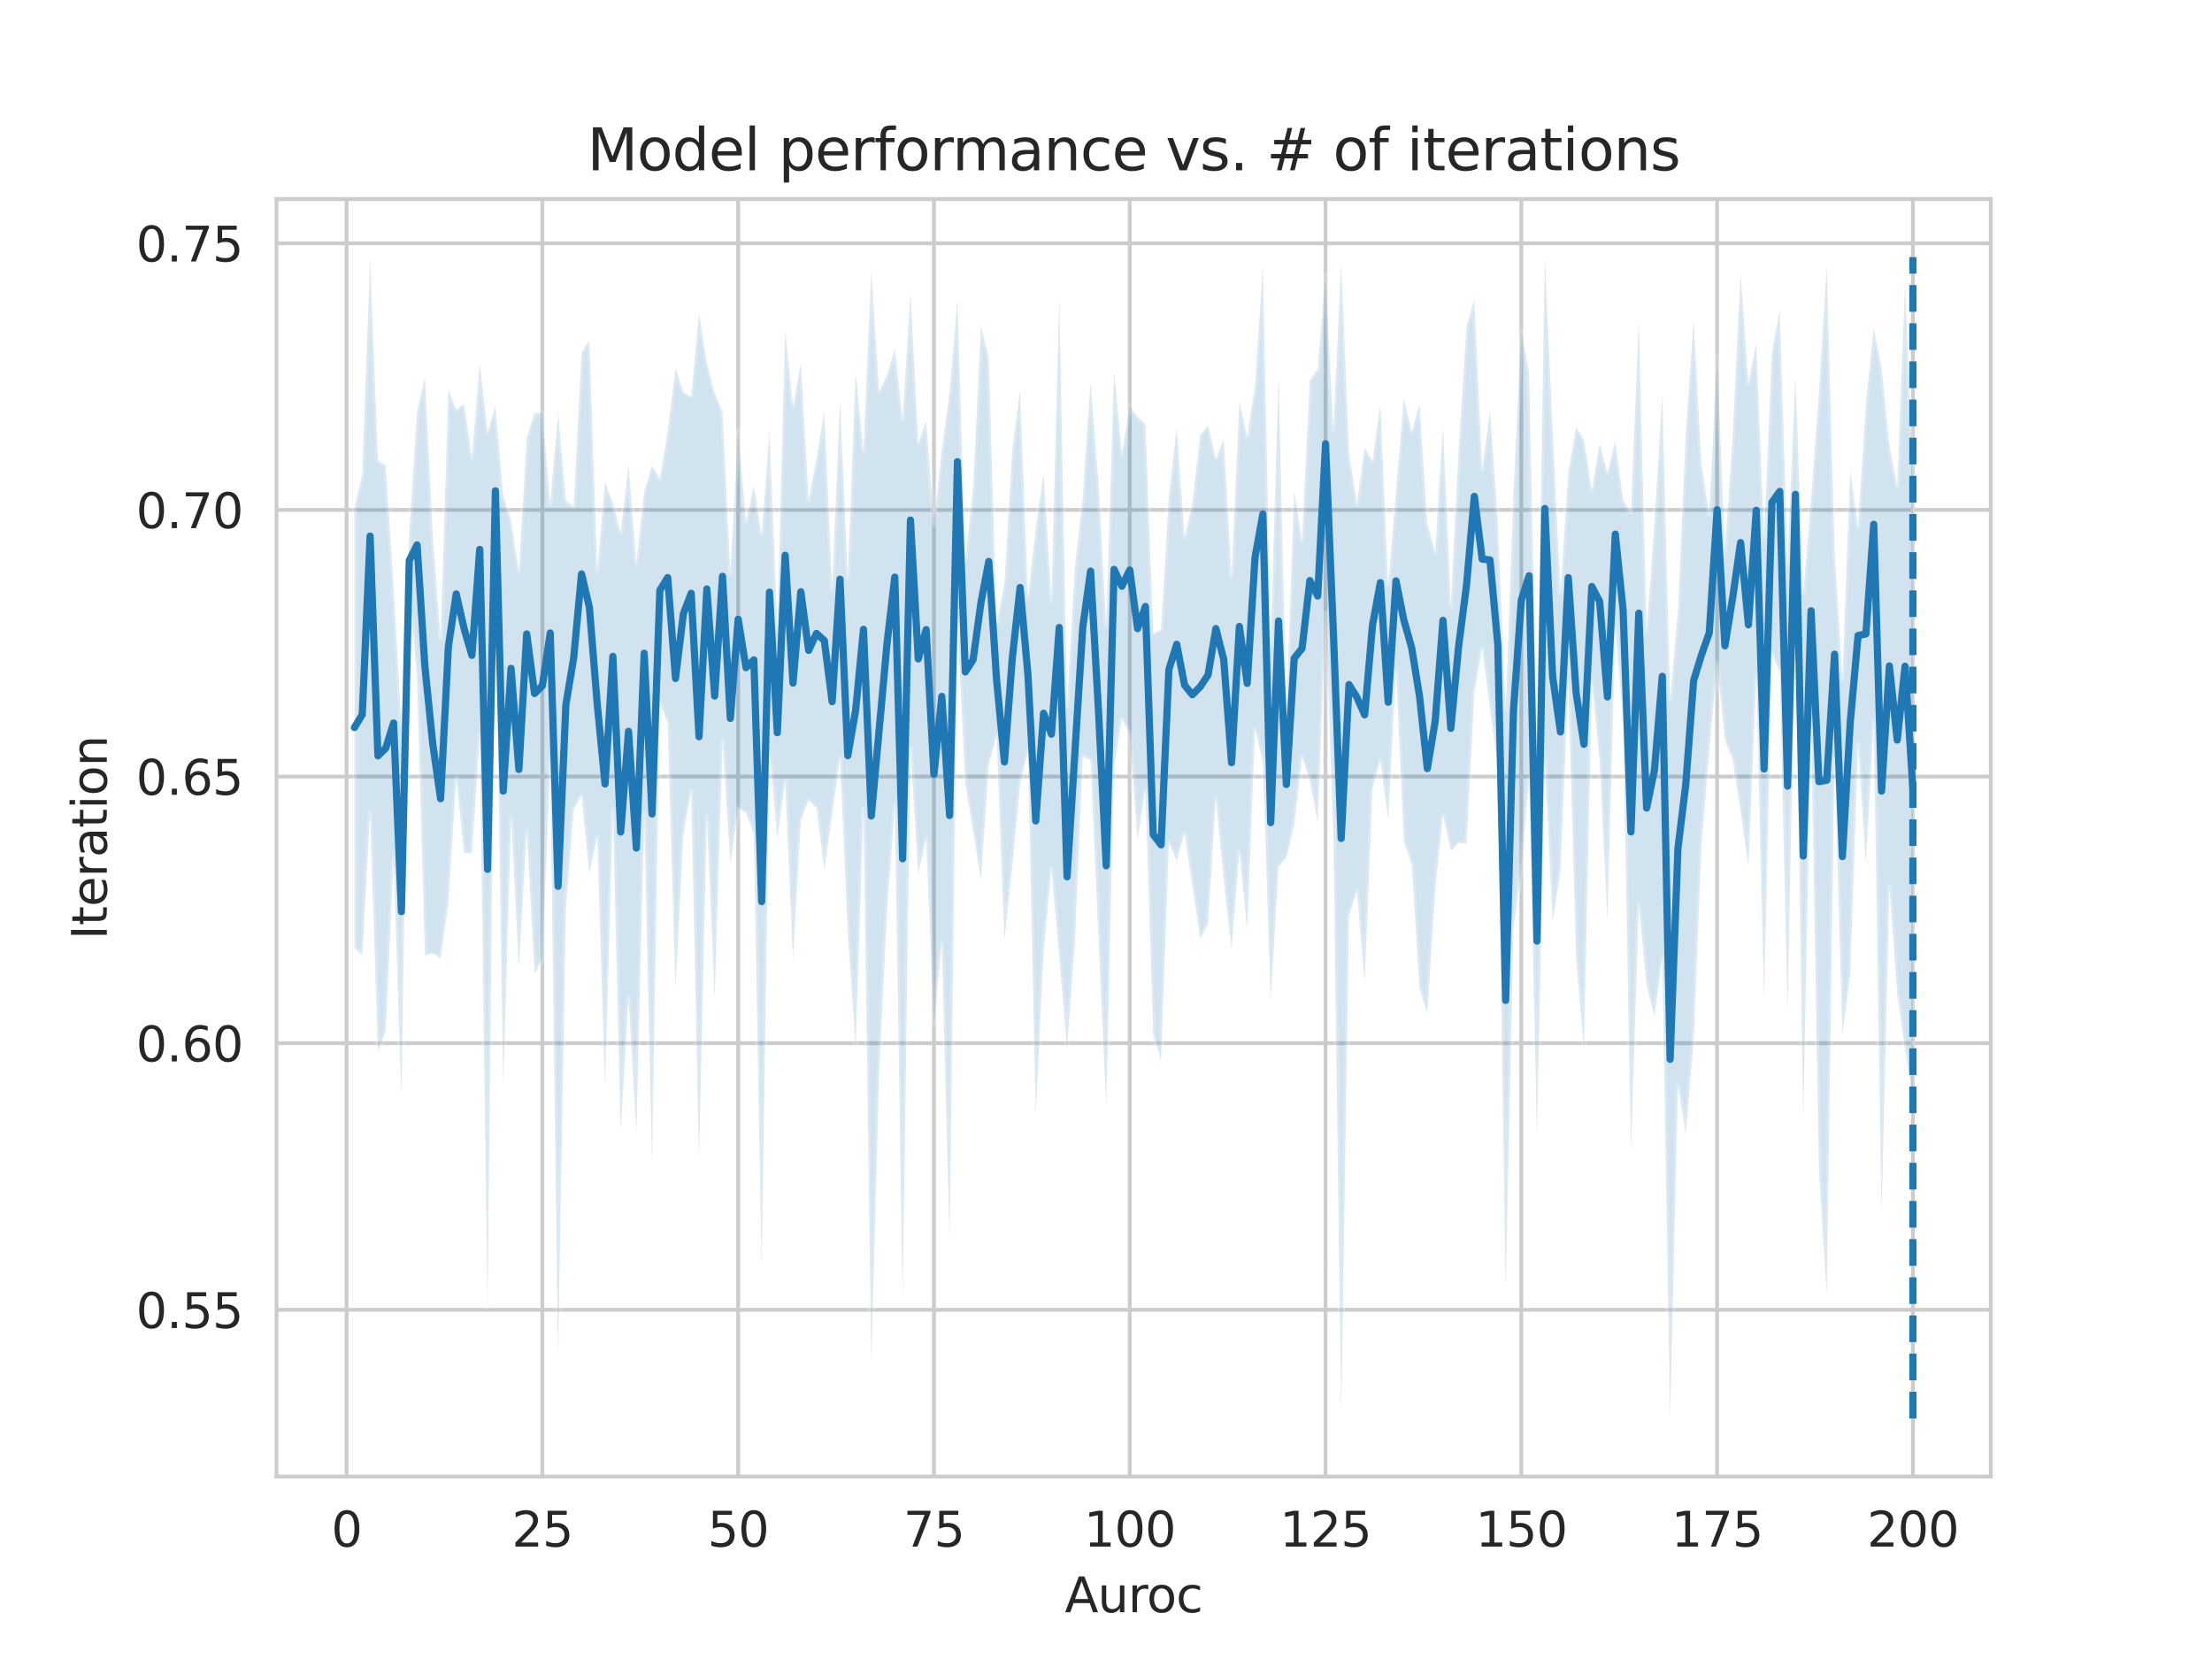 <?xml version="1.0" encoding="utf-8" standalone="no"?>
<!DOCTYPE svg PUBLIC "-//W3C//DTD SVG 1.1//EN"
  "http://www.w3.org/Graphics/SVG/1.1/DTD/svg11.dtd">
<svg height="345.6pt" version="1.1" viewBox="0 0 460.8 345.6" width="460.8pt" xmlns="http://www.w3.org/2000/svg" xmlns:xlink="http://www.w3.org/1999/xlink">
 <defs>
  <style type="text/css">*{stroke-linecap:butt;stroke-linejoin:round;}</style>
 </defs>
 <g id="figure_1">
  <g id="patch_1">
   <path d="M 0 345.6 
L 460.8 345.6 
L 460.8 0 
L 0 0 
z
" style="fill:#ffffff;"/>
  </g>
  <g id="axes_1">
   <g id="patch_2">
    <path d="M 57.6 307.584 
L 414.72 307.584 
L 414.72 41.472 
L 57.6 41.472 
z
" style="fill:#ffffff;"/>
   </g>
   <g id="matplotlib.axis_1">
    <g id="xtick_1">
     <g id="line2d_1">
      <path clip-path="url(#p7a39a20598)" d="M 72.201 307.584 
L 72.201 41.472 
" style="fill:none;stroke:#cccccc;stroke-linecap:round;stroke-width:0.8;"/>
     </g>
     <g id="text_1">
      <!-- 0 -->
      <g style="fill:#262626;" transform="translate(69.02 322.182)scale(0.1 -0.1)">
       <defs>
        <path d="M 2034 4250 
Q 1547 4250 1301 3770 
Q 1056 3291 1056 2328 
Q 1056 1369 1301 889 
Q 1547 409 2034 409 
Q 2525 409 2770 889 
Q 3016 1369 3016 2328 
Q 3016 3291 2770 3770 
Q 2525 4250 2034 4250 
z
M 2034 4750 
Q 2819 4750 3233 4129 
Q 3647 3509 3647 2328 
Q 3647 1150 3233 529 
Q 2819 -91 2034 -91 
Q 1250 -91 836 529 
Q 422 1150 422 2328 
Q 422 3509 836 4129 
Q 1250 4750 2034 4750 
z
" id="DejaVuSans-30" transform="scale(0.016)"/>
       </defs>
       <use xlink:href="#DejaVuSans-30"/>
      </g>
     </g>
    </g>
    <g id="xtick_2">
     <g id="line2d_2">
      <path clip-path="url(#p7a39a20598)" d="M 112.987 307.584 
L 112.987 41.472 
" style="fill:none;stroke:#cccccc;stroke-linecap:round;stroke-width:0.8;"/>
     </g>
     <g id="text_2">
      <!-- 25 -->
      <g style="fill:#262626;" transform="translate(106.625 322.182)scale(0.1 -0.1)">
       <defs>
        <path d="M 1228 531 
L 3431 531 
L 3431 0 
L 469 0 
L 469 531 
Q 828 903 1448 1529 
Q 2069 2156 2228 2338 
Q 2531 2678 2651 2914 
Q 2772 3150 2772 3378 
Q 2772 3750 2511 3984 
Q 2250 4219 1831 4219 
Q 1534 4219 1204 4116 
Q 875 4013 500 3803 
L 500 4441 
Q 881 4594 1212 4672 
Q 1544 4750 1819 4750 
Q 2544 4750 2975 4387 
Q 3406 4025 3406 3419 
Q 3406 3131 3298 2873 
Q 3191 2616 2906 2266 
Q 2828 2175 2409 1742 
Q 1991 1309 1228 531 
z
" id="DejaVuSans-32" transform="scale(0.016)"/>
        <path d="M 691 4666 
L 3169 4666 
L 3169 4134 
L 1269 4134 
L 1269 2991 
Q 1406 3038 1543 3061 
Q 1681 3084 1819 3084 
Q 2600 3084 3056 2656 
Q 3513 2228 3513 1497 
Q 3513 744 3044 326 
Q 2575 -91 1722 -91 
Q 1428 -91 1123 -41 
Q 819 9 494 109 
L 494 744 
Q 775 591 1075 516 
Q 1375 441 1709 441 
Q 2250 441 2565 725 
Q 2881 1009 2881 1497 
Q 2881 1984 2565 2268 
Q 2250 2553 1709 2553 
Q 1456 2553 1204 2497 
Q 953 2441 691 2322 
L 691 4666 
z
" id="DejaVuSans-35" transform="scale(0.016)"/>
       </defs>
       <use xlink:href="#DejaVuSans-32"/>
       <use x="63.623" xlink:href="#DejaVuSans-35"/>
      </g>
     </g>
    </g>
    <g id="xtick_3">
     <g id="line2d_3">
      <path clip-path="url(#p7a39a20598)" d="M 153.773 307.584 
L 153.773 41.472 
" style="fill:none;stroke:#cccccc;stroke-linecap:round;stroke-width:0.8;"/>
     </g>
     <g id="text_3">
      <!-- 50 -->
      <g style="fill:#262626;" transform="translate(147.41 322.182)scale(0.1 -0.1)">
       <use xlink:href="#DejaVuSans-35"/>
       <use x="63.623" xlink:href="#DejaVuSans-30"/>
      </g>
     </g>
    </g>
    <g id="xtick_4">
     <g id="line2d_4">
      <path clip-path="url(#p7a39a20598)" d="M 194.559 307.584 
L 194.559 41.472 
" style="fill:none;stroke:#cccccc;stroke-linecap:round;stroke-width:0.8;"/>
     </g>
     <g id="text_4">
      <!-- 75 -->
      <g style="fill:#262626;" transform="translate(188.196 322.182)scale(0.1 -0.1)">
       <defs>
        <path d="M 525 4666 
L 3525 4666 
L 3525 4397 
L 1831 0 
L 1172 0 
L 2766 4134 
L 525 4134 
L 525 4666 
z
" id="DejaVuSans-37" transform="scale(0.016)"/>
       </defs>
       <use xlink:href="#DejaVuSans-37"/>
       <use x="63.623" xlink:href="#DejaVuSans-35"/>
      </g>
     </g>
    </g>
    <g id="xtick_5">
     <g id="line2d_5">
      <path clip-path="url(#p7a39a20598)" d="M 235.344 307.584 
L 235.344 41.472 
" style="fill:none;stroke:#cccccc;stroke-linecap:round;stroke-width:0.8;"/>
     </g>
     <g id="text_5">
      <!-- 100 -->
      <g style="fill:#262626;" transform="translate(225.801 322.182)scale(0.1 -0.1)">
       <defs>
        <path d="M 794 531 
L 1825 531 
L 1825 4091 
L 703 3866 
L 703 4441 
L 1819 4666 
L 2450 4666 
L 2450 531 
L 3481 531 
L 3481 0 
L 794 0 
L 794 531 
z
" id="DejaVuSans-31" transform="scale(0.016)"/>
       </defs>
       <use xlink:href="#DejaVuSans-31"/>
       <use x="63.623" xlink:href="#DejaVuSans-30"/>
       <use x="127.246" xlink:href="#DejaVuSans-30"/>
      </g>
     </g>
    </g>
    <g id="xtick_6">
     <g id="line2d_6">
      <path clip-path="url(#p7a39a20598)" d="M 276.13 307.584 
L 276.13 41.472 
" style="fill:none;stroke:#cccccc;stroke-linecap:round;stroke-width:0.8;"/>
     </g>
     <g id="text_6">
      <!-- 125 -->
      <g style="fill:#262626;" transform="translate(266.586 322.182)scale(0.1 -0.1)">
       <use xlink:href="#DejaVuSans-31"/>
       <use x="63.623" xlink:href="#DejaVuSans-32"/>
       <use x="127.246" xlink:href="#DejaVuSans-35"/>
      </g>
     </g>
    </g>
    <g id="xtick_7">
     <g id="line2d_7">
      <path clip-path="url(#p7a39a20598)" d="M 316.916 307.584 
L 316.916 41.472 
" style="fill:none;stroke:#cccccc;stroke-linecap:round;stroke-width:0.8;"/>
     </g>
     <g id="text_7">
      <!-- 150 -->
      <g style="fill:#262626;" transform="translate(307.372 322.182)scale(0.1 -0.1)">
       <use xlink:href="#DejaVuSans-31"/>
       <use x="63.623" xlink:href="#DejaVuSans-35"/>
       <use x="127.246" xlink:href="#DejaVuSans-30"/>
      </g>
     </g>
    </g>
    <g id="xtick_8">
     <g id="line2d_8">
      <path clip-path="url(#p7a39a20598)" d="M 357.702 307.584 
L 357.702 41.472 
" style="fill:none;stroke:#cccccc;stroke-linecap:round;stroke-width:0.8;"/>
     </g>
     <g id="text_8">
      <!-- 175 -->
      <g style="fill:#262626;" transform="translate(348.158 322.182)scale(0.1 -0.1)">
       <use xlink:href="#DejaVuSans-31"/>
       <use x="63.623" xlink:href="#DejaVuSans-37"/>
       <use x="127.246" xlink:href="#DejaVuSans-35"/>
      </g>
     </g>
    </g>
    <g id="xtick_9">
     <g id="line2d_9">
      <path clip-path="url(#p7a39a20598)" d="M 398.487 307.584 
L 398.487 41.472 
" style="fill:none;stroke:#cccccc;stroke-linecap:round;stroke-width:0.8;"/>
     </g>
     <g id="text_9">
      <!-- 200 -->
      <g style="fill:#262626;" transform="translate(388.944 322.182)scale(0.1 -0.1)">
       <use xlink:href="#DejaVuSans-32"/>
       <use x="63.623" xlink:href="#DejaVuSans-30"/>
       <use x="127.246" xlink:href="#DejaVuSans-30"/>
      </g>
     </g>
    </g>
    <g id="text_10">
     <!-- Auroc -->
     <g style="fill:#262626;" transform="translate(221.819 335.861)scale(0.1 -0.1)">
      <defs>
       <path d="M 2188 4044 
L 1331 1722 
L 3047 1722 
L 2188 4044 
z
M 1831 4666 
L 2547 4666 
L 4325 0 
L 3669 0 
L 3244 1197 
L 1141 1197 
L 716 0 
L 50 0 
L 1831 4666 
z
" id="DejaVuSans-41" transform="scale(0.016)"/>
       <path d="M 544 1381 
L 544 3500 
L 1119 3500 
L 1119 1403 
Q 1119 906 1312 657 
Q 1506 409 1894 409 
Q 2359 409 2629 706 
Q 2900 1003 2900 1516 
L 2900 3500 
L 3475 3500 
L 3475 0 
L 2900 0 
L 2900 538 
Q 2691 219 2414 64 
Q 2138 -91 1772 -91 
Q 1169 -91 856 284 
Q 544 659 544 1381 
z
M 1991 3584 
L 1991 3584 
z
" id="DejaVuSans-75" transform="scale(0.016)"/>
       <path d="M 2631 2963 
Q 2534 3019 2420 3045 
Q 2306 3072 2169 3072 
Q 1681 3072 1420 2755 
Q 1159 2438 1159 1844 
L 1159 0 
L 581 0 
L 581 3500 
L 1159 3500 
L 1159 2956 
Q 1341 3275 1631 3429 
Q 1922 3584 2338 3584 
Q 2397 3584 2469 3576 
Q 2541 3569 2628 3553 
L 2631 2963 
z
" id="DejaVuSans-72" transform="scale(0.016)"/>
       <path d="M 1959 3097 
Q 1497 3097 1228 2736 
Q 959 2375 959 1747 
Q 959 1119 1226 758 
Q 1494 397 1959 397 
Q 2419 397 2687 759 
Q 2956 1122 2956 1747 
Q 2956 2369 2687 2733 
Q 2419 3097 1959 3097 
z
M 1959 3584 
Q 2709 3584 3137 3096 
Q 3566 2609 3566 1747 
Q 3566 888 3137 398 
Q 2709 -91 1959 -91 
Q 1206 -91 779 398 
Q 353 888 353 1747 
Q 353 2609 779 3096 
Q 1206 3584 1959 3584 
z
" id="DejaVuSans-6f" transform="scale(0.016)"/>
       <path d="M 3122 3366 
L 3122 2828 
Q 2878 2963 2633 3030 
Q 2388 3097 2138 3097 
Q 1578 3097 1268 2742 
Q 959 2388 959 1747 
Q 959 1106 1268 751 
Q 1578 397 2138 397 
Q 2388 397 2633 464 
Q 2878 531 3122 666 
L 3122 134 
Q 2881 22 2623 -34 
Q 2366 -91 2075 -91 
Q 1284 -91 818 406 
Q 353 903 353 1747 
Q 353 2603 823 3093 
Q 1294 3584 2113 3584 
Q 2378 3584 2631 3529 
Q 2884 3475 3122 3366 
z
" id="DejaVuSans-63" transform="scale(0.016)"/>
      </defs>
      <use xlink:href="#DejaVuSans-41"/>
      <use x="68.408" xlink:href="#DejaVuSans-75"/>
      <use x="131.787" xlink:href="#DejaVuSans-72"/>
      <use x="170.65" xlink:href="#DejaVuSans-6f"/>
      <use x="231.832" xlink:href="#DejaVuSans-63"/>
     </g>
    </g>
   </g>
   <g id="matplotlib.axis_2">
    <g id="ytick_1">
     <g id="line2d_10">
      <path clip-path="url(#p7a39a20598)" d="M 57.6 272.856 
L 414.72 272.856 
" style="fill:none;stroke:#cccccc;stroke-linecap:round;stroke-width:0.8;"/>
     </g>
     <g id="text_11">
      <!-- 0.55 -->
      <g style="fill:#262626;" transform="translate(28.334 276.655)scale(0.1 -0.1)">
       <defs>
        <path d="M 684 794 
L 1344 794 
L 1344 0 
L 684 0 
L 684 794 
z
" id="DejaVuSans-2e" transform="scale(0.016)"/>
       </defs>
       <use xlink:href="#DejaVuSans-30"/>
       <use x="63.623" xlink:href="#DejaVuSans-2e"/>
       <use x="95.41" xlink:href="#DejaVuSans-35"/>
       <use x="159.033" xlink:href="#DejaVuSans-35"/>
      </g>
     </g>
    </g>
    <g id="ytick_2">
     <g id="line2d_11">
      <path clip-path="url(#p7a39a20598)" d="M 57.6 217.312 
L 414.72 217.312 
" style="fill:none;stroke:#cccccc;stroke-linecap:round;stroke-width:0.8;"/>
     </g>
     <g id="text_12">
      <!-- 0.60 -->
      <g style="fill:#262626;" transform="translate(28.334 221.111)scale(0.1 -0.1)">
       <defs>
        <path d="M 2113 2584 
Q 1688 2584 1439 2293 
Q 1191 2003 1191 1497 
Q 1191 994 1439 701 
Q 1688 409 2113 409 
Q 2538 409 2786 701 
Q 3034 994 3034 1497 
Q 3034 2003 2786 2293 
Q 2538 2584 2113 2584 
z
M 3366 4563 
L 3366 3988 
Q 3128 4100 2886 4159 
Q 2644 4219 2406 4219 
Q 1781 4219 1451 3797 
Q 1122 3375 1075 2522 
Q 1259 2794 1537 2939 
Q 1816 3084 2150 3084 
Q 2853 3084 3261 2657 
Q 3669 2231 3669 1497 
Q 3669 778 3244 343 
Q 2819 -91 2113 -91 
Q 1303 -91 875 529 
Q 447 1150 447 2328 
Q 447 3434 972 4092 
Q 1497 4750 2381 4750 
Q 2619 4750 2861 4703 
Q 3103 4656 3366 4563 
z
" id="DejaVuSans-36" transform="scale(0.016)"/>
       </defs>
       <use xlink:href="#DejaVuSans-30"/>
       <use x="63.623" xlink:href="#DejaVuSans-2e"/>
       <use x="95.41" xlink:href="#DejaVuSans-36"/>
       <use x="159.033" xlink:href="#DejaVuSans-30"/>
      </g>
     </g>
    </g>
    <g id="ytick_3">
     <g id="line2d_12">
      <path clip-path="url(#p7a39a20598)" d="M 57.6 161.767 
L 414.72 161.767 
" style="fill:none;stroke:#cccccc;stroke-linecap:round;stroke-width:0.8;"/>
     </g>
     <g id="text_13">
      <!-- 0.65 -->
      <g style="fill:#262626;" transform="translate(28.334 165.567)scale(0.1 -0.1)">
       <use xlink:href="#DejaVuSans-30"/>
       <use x="63.623" xlink:href="#DejaVuSans-2e"/>
       <use x="95.41" xlink:href="#DejaVuSans-36"/>
       <use x="159.033" xlink:href="#DejaVuSans-35"/>
      </g>
     </g>
    </g>
    <g id="ytick_4">
     <g id="line2d_13">
      <path clip-path="url(#p7a39a20598)" d="M 57.6 106.223 
L 414.72 106.223 
" style="fill:none;stroke:#cccccc;stroke-linecap:round;stroke-width:0.8;"/>
     </g>
     <g id="text_14">
      <!-- 0.70 -->
      <g style="fill:#262626;" transform="translate(28.334 110.022)scale(0.1 -0.1)">
       <use xlink:href="#DejaVuSans-30"/>
       <use x="63.623" xlink:href="#DejaVuSans-2e"/>
       <use x="95.41" xlink:href="#DejaVuSans-37"/>
       <use x="159.033" xlink:href="#DejaVuSans-30"/>
      </g>
     </g>
    </g>
    <g id="ytick_5">
     <g id="line2d_14">
      <path clip-path="url(#p7a39a20598)" d="M 57.6 50.679 
L 414.72 50.679 
" style="fill:none;stroke:#cccccc;stroke-linecap:round;stroke-width:0.8;"/>
     </g>
     <g id="text_15">
      <!-- 0.75 -->
      <g style="fill:#262626;" transform="translate(28.334 54.478)scale(0.1 -0.1)">
       <use xlink:href="#DejaVuSans-30"/>
       <use x="63.623" xlink:href="#DejaVuSans-2e"/>
       <use x="95.41" xlink:href="#DejaVuSans-37"/>
       <use x="159.033" xlink:href="#DejaVuSans-35"/>
      </g>
     </g>
    </g>
    <g id="text_16">
     <!-- Iteration -->
     <g style="fill:#262626;" transform="translate(22.255 195.737)rotate(-90)scale(0.1 -0.1)">
      <defs>
       <path d="M 628 4666 
L 1259 4666 
L 1259 0 
L 628 0 
L 628 4666 
z
" id="DejaVuSans-49" transform="scale(0.016)"/>
       <path d="M 1172 4494 
L 1172 3500 
L 2356 3500 
L 2356 3053 
L 1172 3053 
L 1172 1153 
Q 1172 725 1289 603 
Q 1406 481 1766 481 
L 2356 481 
L 2356 0 
L 1766 0 
Q 1100 0 847 248 
Q 594 497 594 1153 
L 594 3053 
L 172 3053 
L 172 3500 
L 594 3500 
L 594 4494 
L 1172 4494 
z
" id="DejaVuSans-74" transform="scale(0.016)"/>
       <path d="M 3597 1894 
L 3597 1613 
L 953 1613 
Q 991 1019 1311 708 
Q 1631 397 2203 397 
Q 2534 397 2845 478 
Q 3156 559 3463 722 
L 3463 178 
Q 3153 47 2828 -22 
Q 2503 -91 2169 -91 
Q 1331 -91 842 396 
Q 353 884 353 1716 
Q 353 2575 817 3079 
Q 1281 3584 2069 3584 
Q 2775 3584 3186 3129 
Q 3597 2675 3597 1894 
z
M 3022 2063 
Q 3016 2534 2758 2815 
Q 2500 3097 2075 3097 
Q 1594 3097 1305 2825 
Q 1016 2553 972 2059 
L 3022 2063 
z
" id="DejaVuSans-65" transform="scale(0.016)"/>
       <path d="M 2194 1759 
Q 1497 1759 1228 1600 
Q 959 1441 959 1056 
Q 959 750 1161 570 
Q 1363 391 1709 391 
Q 2188 391 2477 730 
Q 2766 1069 2766 1631 
L 2766 1759 
L 2194 1759 
z
M 3341 1997 
L 3341 0 
L 2766 0 
L 2766 531 
Q 2569 213 2275 61 
Q 1981 -91 1556 -91 
Q 1019 -91 701 211 
Q 384 513 384 1019 
Q 384 1609 779 1909 
Q 1175 2209 1959 2209 
L 2766 2209 
L 2766 2266 
Q 2766 2663 2505 2880 
Q 2244 3097 1772 3097 
Q 1472 3097 1187 3025 
Q 903 2953 641 2809 
L 641 3341 
Q 956 3463 1253 3523 
Q 1550 3584 1831 3584 
Q 2591 3584 2966 3190 
Q 3341 2797 3341 1997 
z
" id="DejaVuSans-61" transform="scale(0.016)"/>
       <path d="M 603 3500 
L 1178 3500 
L 1178 0 
L 603 0 
L 603 3500 
z
M 603 4863 
L 1178 4863 
L 1178 4134 
L 603 4134 
L 603 4863 
z
" id="DejaVuSans-69" transform="scale(0.016)"/>
       <path d="M 3513 2113 
L 3513 0 
L 2938 0 
L 2938 2094 
Q 2938 2591 2744 2837 
Q 2550 3084 2163 3084 
Q 1697 3084 1428 2787 
Q 1159 2491 1159 1978 
L 1159 0 
L 581 0 
L 581 3500 
L 1159 3500 
L 1159 2956 
Q 1366 3272 1645 3428 
Q 1925 3584 2291 3584 
Q 2894 3584 3203 3211 
Q 3513 2838 3513 2113 
z
" id="DejaVuSans-6e" transform="scale(0.016)"/>
      </defs>
      <use xlink:href="#DejaVuSans-49"/>
      <use x="29.492" xlink:href="#DejaVuSans-74"/>
      <use x="68.701" xlink:href="#DejaVuSans-65"/>
      <use x="130.225" xlink:href="#DejaVuSans-72"/>
      <use x="171.338" xlink:href="#DejaVuSans-61"/>
      <use x="232.617" xlink:href="#DejaVuSans-74"/>
      <use x="271.826" xlink:href="#DejaVuSans-69"/>
      <use x="299.609" xlink:href="#DejaVuSans-6f"/>
      <use x="360.791" xlink:href="#DejaVuSans-6e"/>
     </g>
    </g>
   </g>
   <g id="PolyCollection_1">
    <defs>
     <path d="M 73.833 -239.906 
L 73.833 -148.166 
L 75.464 -146.611 
L 77.096 -176.224 
L 78.727 -126.575 
L 80.358 -130.813 
L 81.99 -166.651 
L 83.621 -116.782 
L 85.253 -223.242 
L 86.884 -204.269 
L 88.516 -146.499 
L 90.147 -146.983 
L 91.778 -145.897 
L 93.41 -157.514 
L 95.041 -183.461 
L 96.673 -167.928 
L 98.304 -167.812 
L 99.936 -192.46 
L 101.567 -73.354 
L 103.198 -225.753 
L 104.83 -119.193 
L 106.461 -175.442 
L 108.093 -144.043 
L 109.724 -172.631 
L 111.356 -142.685 
L 112.987 -145.898 
L 114.618 -186.812 
L 116.25 -62.265 
L 117.881 -156.313 
L 119.513 -177.018 
L 121.144 -179.91 
L 122.776 -163.545 
L 124.407 -171.381 
L 126.038 -119.37 
L 127.67 -176.919 
L 129.301 -109.784 
L 130.933 -137.751 
L 132.564 -109.626 
L 134.196 -175.878 
L 135.827 -103.484 
L 137.458 -199.344 
L 139.09 -194.903 
L 140.721 -139.598 
L 142.353 -171.579 
L 143.984 -181.011 
L 145.616 -103.959 
L 147.247 -175.854 
L 148.879 -137.493 
L 150.51 -191.335 
L 152.141 -165.625 
L 153.773 -177.216 
L 155.404 -176.237 
L 157.036 -171.873 
L 158.667 -81.46 
L 160.299 -188.674 
L 161.93 -170.995 
L 163.561 -182.931 
L 165.193 -145.692 
L 166.824 -174.621 
L 168.456 -178.91 
L 170.087 -177.193 
L 171.719 -164.458 
L 173.35 -175.907 
L 174.981 -187.748 
L 176.613 -151.154 
L 178.244 -127.323 
L 179.876 -177.47 
L 181.507 -62.005 
L 183.139 -122.161 
L 184.77 -155.477 
L 186.401 -177.846 
L 188.033 -75.182 
L 189.664 -189.902 
L 191.296 -163.4 
L 192.927 -170.88 
L 194.559 -132.158 
L 196.19 -149.127 
L 197.821 -87.461 
L 199.453 -215.558 
L 201.084 -182.39 
L 202.716 -172.477 
L 204.347 -162.321 
L 205.979 -186.275 
L 207.61 -192.186 
L 209.241 -149.726 
L 210.873 -165.064 
L 212.504 -182.168 
L 214.136 -189.197 
L 215.767 -113.661 
L 217.399 -147.146 
L 219.03 -164.757 
L 220.661 -146.267 
L 222.293 -127.131 
L 223.924 -149.485 
L 225.556 -187.982 
L 227.187 -187.218 
L 228.819 -150.356 
L 230.45 -115.285 
L 232.081 -185.706 
L 233.713 -195.883 
L 235.344 -192.644 
L 236.976 -170.571 
L 238.607 -181.216 
L 240.239 -129.965 
L 241.87 -124.783 
L 243.501 -170.037 
L 245.133 -166.231 
L 246.764 -172.121 
L 248.396 -160.989 
L 250.027 -150.022 
L 251.659 -153.027 
L 253.29 -179.388 
L 254.921 -162.32 
L 256.553 -147.911 
L 258.184 -168.22 
L 259.816 -151.852 
L 261.447 -193.762 
L 263.079 -186.779 
L 264.71 -137.323 
L 266.341 -165.003 
L 267.973 -166.928 
L 269.604 -173.594 
L 271.236 -187.993 
L 272.867 -182.917 
L 274.499 -174.103 
L 276.13 -217.935 
L 277.761 -171.983 
L 279.393 -51.158 
L 281.024 -154.705 
L 282.656 -159.985 
L 284.287 -141.005 
L 285.919 -181.294 
L 287.55 -187.12 
L 289.181 -174.935 
L 290.813 -206.009 
L 292.444 -170.368 
L 294.076 -165.613 
L 295.707 -139.82 
L 297.339 -134.48 
L 298.97 -160.15 
L 300.601 -175.918 
L 302.233 -168.308 
L 303.864 -170.041 
L 305.496 -169.819 
L 307.127 -201.19 
L 308.759 -210.687 
L 310.39 -197.907 
L 312.021 -185.795 
L 313.653 -76.801 
L 315.284 -152.175 
L 316.916 -164.501 
L 318.547 -183.465 
L 320.179 -108.97 
L 321.81 -187.305 
L 323.441 -153.508 
L 325.073 -164.142 
L 326.704 -203.313 
L 328.336 -145.961 
L 329.967 -127.011 
L 331.599 -203.345 
L 333.23 -187.276 
L 334.862 -153.778 
L 336.493 -214.87 
L 338.124 -195.464 
L 339.756 -105.78 
L 341.387 -157.078 
L 343.019 -140.392 
L 344.65 -133.866 
L 346.282 -145.995 
L 347.913 -50.112 
L 349.544 -119.359 
L 351.176 -109.377 
L 352.807 -128.541 
L 354.439 -169.252 
L 356.07 -189.079 
L 357.702 -207.516 
L 359.333 -191.498 
L 360.964 -187.282 
L 362.596 -176.584 
L 364.227 -165.1 
L 365.859 -204.547 
L 367.49 -137.173 
L 369.122 -209.599 
L 370.753 -205.493 
L 372.384 -135.293 
L 374.016 -217.969 
L 375.647 -112.375 
L 377.279 -195.299 
L 378.91 -102.062 
L 380.542 -75.877 
L 382.173 -187.517 
L 383.804 -130.203 
L 385.436 -142.518 
L 387.067 -190.721 
L 388.699 -165.719 
L 390.33 -195.435 
L 391.962 -92.587 
L 393.593 -160.85 
L 395.224 -138.496 
L 396.856 -126.934 
L 398.487 -117.156 
L 398.487 -245.397 
L 398.487 -245.397 
L 396.856 -286.691 
L 395.224 -244.36 
L 393.593 -252.903 
L 391.962 -269.011 
L 390.33 -277.322 
L 388.699 -261.361 
L 387.067 -235.695 
L 385.436 -247.643 
L 383.804 -204.099 
L 382.173 -231.148 
L 380.542 -290.224 
L 378.91 -263.479 
L 377.279 -241.426 
L 375.647 -222.163 
L 374.016 -267.273 
L 372.384 -228.393 
L 370.753 -280.958 
L 369.122 -272.283 
L 367.49 -233.649 
L 365.859 -274.045 
L 364.227 -265.796 
L 362.596 -288.56 
L 360.964 -255.182 
L 359.333 -230.618 
L 357.702 -271.276 
L 356.07 -238.443 
L 354.439 -249.041 
L 352.807 -279.048 
L 351.176 -255.024 
L 349.544 -218.337 
L 347.913 -199.76 
L 346.282 -263.404 
L 344.65 -236.51 
L 343.019 -214.154 
L 341.387 -278.657 
L 339.756 -238.801 
L 338.124 -241.453 
L 336.493 -253.803 
L 334.862 -247.05 
L 333.23 -253.36 
L 331.599 -243.508 
L 329.967 -254.088 
L 328.336 -256.611 
L 326.704 -247.22 
L 325.073 -222.087 
L 323.441 -255.844 
L 321.81 -292.032 
L 320.179 -190.133 
L 318.547 -267.863 
L 316.916 -276.644 
L 315.284 -243.033 
L 313.653 -197.589 
L 312.021 -236.868 
L 310.39 -260.004 
L 308.759 -247.562 
L 307.127 -283.213 
L 305.496 -277.449 
L 303.864 -252.012 
L 302.233 -219.41 
L 300.601 -256.825 
L 298.97 -230.501 
L 297.339 -236.505 
L 295.707 -261.389 
L 294.076 -255.699 
L 292.444 -262.543 
L 290.813 -243.167 
L 289.181 -223.696 
L 287.55 -261.323 
L 285.919 -249.498 
L 284.287 -252.36 
L 282.656 -240.741 
L 281.024 -251.268 
L 279.393 -290.708 
L 277.761 -256.06 
L 276.13 -288.398 
L 274.499 -268.755 
L 272.867 -266.383 
L 271.236 -233.037 
L 269.604 -243.33 
L 267.973 -197.443 
L 266.341 -267.446 
L 264.71 -211.143 
L 263.079 -290.275 
L 261.447 -265.205 
L 259.816 -254.625 
L 258.184 -261.979 
L 256.553 -225.538 
L 254.921 -254.111 
L 253.29 -249.922 
L 251.659 -256.962 
L 250.027 -255.053 
L 248.396 -240.75 
L 246.764 -233.611 
L 245.133 -256.527 
L 243.501 -242.2 
L 241.87 -214.413 
L 240.239 -213.571 
L 238.607 -257.309 
L 236.976 -258.716 
L 235.344 -261.078 
L 233.713 -251.057 
L 232.081 -268.271 
L 230.45 -215.193 
L 228.819 -245.326 
L 227.187 -266.021 
L 225.556 -241.874 
L 223.924 -227.56 
L 222.293 -198.764 
L 220.661 -283.491 
L 219.03 -220.549 
L 217.399 -246.898 
L 215.767 -235.511 
L 214.136 -220.913 
L 212.504 -264.27 
L 210.873 -251.852 
L 209.241 -224.019 
L 207.61 -215.731 
L 205.979 -271.018 
L 204.347 -277.769 
L 202.716 -243.867 
L 201.084 -228.86 
L 199.453 -283.288 
L 197.821 -263.975 
L 196.19 -251.921 
L 194.559 -236.392 
L 192.927 -258.007 
L 191.296 -253.259 
L 189.664 -284.631 
L 188.033 -258.226 
L 186.401 -272.918 
L 184.77 -267.398 
L 183.139 -264.087 
L 181.507 -289.234 
L 179.876 -251.533 
L 178.244 -267.943 
L 176.613 -225.231 
L 174.981 -262.135 
L 173.35 -222.946 
L 171.719 -259.865 
L 170.087 -250.094 
L 168.456 -241.309 
L 166.824 -270.029 
L 165.193 -260.9 
L 163.561 -276.935 
L 161.93 -214.925 
L 160.299 -255.82 
L 158.667 -234.114 
L 157.036 -244.416 
L 155.404 -236.778 
L 153.773 -256.003 
L 152.141 -226.251 
L 150.51 -259.742 
L 148.879 -263.707 
L 147.247 -269.971 
L 145.616 -280.295 
L 143.984 -263 
L 142.353 -263.884 
L 140.721 -268.924 
L 139.09 -255.663 
L 137.458 -245.879 
L 135.827 -248.591 
L 134.196 -243.143 
L 132.564 -228.228 
L 130.933 -248.741 
L 129.301 -234.749 
L 127.67 -240.806 
L 126.038 -245.17 
L 124.407 -226.633 
L 122.776 -274.649 
L 121.144 -272.174 
L 119.513 -240.184 
L 117.881 -241.25 
L 116.25 -259.67 
L 114.618 -240.656 
L 112.987 -259.617 
L 111.356 -259.568 
L 109.724 -254.443 
L 108.093 -226.568 
L 106.461 -237.288 
L 104.83 -242.407 
L 103.198 -260.962 
L 101.567 -255.643 
L 99.936 -269.85 
L 98.304 -250.334 
L 96.673 -261.396 
L 95.041 -260.294 
L 93.41 -264.362 
L 91.778 -212.53 
L 90.147 -234.342 
L 88.516 -266.966 
L 86.884 -259.916 
L 85.253 -234.449 
L 83.621 -194.629 
L 81.99 -223.324 
L 80.358 -248.651 
L 78.727 -249.718 
L 77.096 -291.617 
L 75.464 -246.831 
L 73.833 -239.906 
z
" id="mc7a2774b6e" style="stroke:#ffffff;stroke-opacity:0.2;"/>
    </defs>
    <g clip-path="url(#p7a39a20598)">
     <use style="fill:#1f77b4;fill-opacity:0.2;stroke:#ffffff;stroke-opacity:0.2;" x="0" xlink:href="#mc7a2774b6e" y="345.6"/>
    </g>
   </g>
   <g id="LineCollection_1">
    <path clip-path="url(#p7a39a20598)" d="M 398.487 295.488 
L 398.487 53.568 
" style="fill:none;stroke:#1f77b4;stroke-dasharray:5.55,2.4;stroke-dashoffset:0;stroke-width:1.5;"/>
   </g>
   <g id="line2d_15">
    <path clip-path="url(#p7a39a20598)" d="M 73.833 151.564 
L 75.464 148.879 
L 77.096 111.68 
L 78.727 157.453 
L 80.358 155.868 
L 81.99 150.613 
L 83.621 189.895 
L 85.253 116.755 
L 86.884 113.508 
L 88.516 138.868 
L 90.147 154.938 
L 91.778 166.386 
L 93.41 134.662 
L 95.041 123.723 
L 96.673 130.938 
L 98.304 136.527 
L 99.936 114.445 
L 101.567 181.102 
L 103.198 102.242 
L 104.83 164.8 
L 106.461 139.235 
L 108.093 160.295 
L 109.724 132.063 
L 111.356 144.474 
L 112.987 142.843 
L 114.618 131.866 
L 116.25 184.632 
L 117.881 146.818 
L 119.513 136.999 
L 121.144 119.558 
L 122.776 126.503 
L 124.407 146.593 
L 126.038 163.33 
L 127.67 136.737 
L 129.301 173.333 
L 130.933 152.354 
L 132.564 176.673 
L 134.196 136.09 
L 135.827 169.563 
L 137.458 122.989 
L 139.09 120.317 
L 140.721 141.339 
L 142.353 127.868 
L 143.984 123.595 
L 145.616 153.473 
L 147.247 122.687 
L 148.879 145 
L 150.51 120.061 
L 152.141 149.662 
L 153.773 128.99 
L 155.404 139.092 
L 157.036 137.455 
L 158.667 187.813 
L 160.299 123.353 
L 161.93 152.64 
L 163.561 115.667 
L 165.193 142.304 
L 166.824 123.275 
L 168.456 135.491 
L 170.087 131.956 
L 171.719 133.439 
L 173.35 146.174 
L 174.981 120.659 
L 176.613 157.407 
L 178.244 147.967 
L 179.876 131.099 
L 181.507 169.98 
L 184.77 134.162 
L 186.401 120.218 
L 188.033 178.896 
L 189.664 108.334 
L 191.296 137.27 
L 192.927 131.156 
L 194.559 161.325 
L 196.19 145.076 
L 197.821 169.882 
L 199.453 96.177 
L 201.084 139.975 
L 202.716 137.428 
L 204.347 125.555 
L 205.979 116.954 
L 207.61 141.642 
L 209.241 158.727 
L 210.873 137.142 
L 212.504 122.381 
L 214.136 140.545 
L 215.767 171.014 
L 217.399 148.578 
L 219.03 152.947 
L 220.661 130.721 
L 222.293 182.652 
L 225.556 130.672 
L 227.187 118.98 
L 228.819 147.759 
L 230.45 180.361 
L 232.081 118.612 
L 233.713 122.13 
L 235.344 118.739 
L 236.976 130.957 
L 238.607 126.337 
L 240.239 173.832 
L 241.87 176.002 
L 243.501 139.482 
L 245.133 134.221 
L 246.764 142.734 
L 248.396 144.731 
L 250.027 143.062 
L 251.659 140.605 
L 253.29 130.945 
L 254.921 137.384 
L 256.553 158.875 
L 258.184 130.5 
L 259.816 142.361 
L 261.447 116.117 
L 263.079 107.073 
L 264.71 171.367 
L 266.341 129.376 
L 267.973 163.414 
L 269.604 137.138 
L 271.236 135.085 
L 272.867 120.95 
L 274.499 124.171 
L 276.13 92.434 
L 277.761 131.578 
L 279.393 174.667 
L 281.024 142.613 
L 282.656 145.237 
L 284.287 148.918 
L 285.919 130.204 
L 287.55 121.378 
L 289.181 146.284 
L 290.813 121.012 
L 292.444 129.144 
L 294.076 134.944 
L 295.707 144.995 
L 297.339 160.107 
L 298.97 150.275 
L 300.601 129.229 
L 302.233 151.741 
L 303.864 134.574 
L 305.496 121.966 
L 307.127 103.399 
L 308.759 116.475 
L 310.39 116.645 
L 312.021 134.269 
L 313.653 208.405 
L 315.284 147.996 
L 316.916 125.028 
L 318.547 119.936 
L 320.179 196.048 
L 321.81 105.932 
L 323.441 140.924 
L 325.073 152.485 
L 326.704 120.333 
L 328.336 144.314 
L 329.967 155.051 
L 331.599 122.174 
L 333.23 125.282 
L 334.862 145.186 
L 336.493 111.263 
L 338.124 127.141 
L 339.756 173.31 
L 341.387 127.733 
L 343.019 168.327 
L 344.65 160.412 
L 346.282 140.9 
L 347.913 220.664 
L 349.544 176.752 
L 351.176 163.399 
L 352.807 141.806 
L 354.439 136.454 
L 356.07 131.839 
L 357.702 106.204 
L 359.333 134.542 
L 360.964 124.368 
L 362.596 113.028 
L 364.227 130.152 
L 365.859 106.304 
L 367.49 160.189 
L 369.122 104.659 
L 370.753 102.374 
L 372.384 163.757 
L 374.016 102.979 
L 375.647 178.331 
L 377.279 127.237 
L 378.91 162.83 
L 380.542 162.549 
L 382.173 136.267 
L 383.804 178.449 
L 385.436 150.52 
L 387.067 132.392 
L 388.699 132.06 
L 390.33 109.221 
L 391.962 164.801 
L 393.593 138.723 
L 395.224 154.172 
L 396.856 138.787 
L 398.487 164.323 
L 398.487 164.323 
" style="fill:none;stroke:#1f77b4;stroke-linecap:round;stroke-width:1.5;"/>
   </g>
   <g id="patch_3">
    <path d="M 57.6 307.584 
L 57.6 41.472 
" style="fill:none;stroke:#cccccc;stroke-linecap:square;stroke-linejoin:miter;stroke-width:0.8;"/>
   </g>
   <g id="patch_4">
    <path d="M 414.72 307.584 
L 414.72 41.472 
" style="fill:none;stroke:#cccccc;stroke-linecap:square;stroke-linejoin:miter;stroke-width:0.8;"/>
   </g>
   <g id="patch_5">
    <path d="M 57.6 307.584 
L 414.72 307.584 
" style="fill:none;stroke:#cccccc;stroke-linecap:square;stroke-linejoin:miter;stroke-width:0.8;"/>
   </g>
   <g id="patch_6">
    <path d="M 57.6 41.472 
L 414.72 41.472 
" style="fill:none;stroke:#cccccc;stroke-linecap:square;stroke-linejoin:miter;stroke-width:0.8;"/>
   </g>
   <g id="text_17">
    <!-- Model performance vs. # of iterations -->
    <g style="fill:#262626;" transform="translate(122.315 35.472)scale(0.12 -0.12)">
     <defs>
      <path d="M 628 4666 
L 1569 4666 
L 2759 1491 
L 3956 4666 
L 4897 4666 
L 4897 0 
L 4281 0 
L 4281 4097 
L 3078 897 
L 2444 897 
L 1241 4097 
L 1241 0 
L 628 0 
L 628 4666 
z
" id="DejaVuSans-4d" transform="scale(0.016)"/>
      <path d="M 2906 2969 
L 2906 4863 
L 3481 4863 
L 3481 0 
L 2906 0 
L 2906 525 
Q 2725 213 2448 61 
Q 2172 -91 1784 -91 
Q 1150 -91 751 415 
Q 353 922 353 1747 
Q 353 2572 751 3078 
Q 1150 3584 1784 3584 
Q 2172 3584 2448 3432 
Q 2725 3281 2906 2969 
z
M 947 1747 
Q 947 1113 1208 752 
Q 1469 391 1925 391 
Q 2381 391 2643 752 
Q 2906 1113 2906 1747 
Q 2906 2381 2643 2742 
Q 2381 3103 1925 3103 
Q 1469 3103 1208 2742 
Q 947 2381 947 1747 
z
" id="DejaVuSans-64" transform="scale(0.016)"/>
      <path d="M 603 4863 
L 1178 4863 
L 1178 0 
L 603 0 
L 603 4863 
z
" id="DejaVuSans-6c" transform="scale(0.016)"/>
      <path id="DejaVuSans-20" transform="scale(0.016)"/>
      <path d="M 1159 525 
L 1159 -1331 
L 581 -1331 
L 581 3500 
L 1159 3500 
L 1159 2969 
Q 1341 3281 1617 3432 
Q 1894 3584 2278 3584 
Q 2916 3584 3314 3078 
Q 3713 2572 3713 1747 
Q 3713 922 3314 415 
Q 2916 -91 2278 -91 
Q 1894 -91 1617 61 
Q 1341 213 1159 525 
z
M 3116 1747 
Q 3116 2381 2855 2742 
Q 2594 3103 2138 3103 
Q 1681 3103 1420 2742 
Q 1159 2381 1159 1747 
Q 1159 1113 1420 752 
Q 1681 391 2138 391 
Q 2594 391 2855 752 
Q 3116 1113 3116 1747 
z
" id="DejaVuSans-70" transform="scale(0.016)"/>
      <path d="M 2375 4863 
L 2375 4384 
L 1825 4384 
Q 1516 4384 1395 4259 
Q 1275 4134 1275 3809 
L 1275 3500 
L 2222 3500 
L 2222 3053 
L 1275 3053 
L 1275 0 
L 697 0 
L 697 3053 
L 147 3053 
L 147 3500 
L 697 3500 
L 697 3744 
Q 697 4328 969 4595 
Q 1241 4863 1831 4863 
L 2375 4863 
z
" id="DejaVuSans-66" transform="scale(0.016)"/>
      <path d="M 3328 2828 
Q 3544 3216 3844 3400 
Q 4144 3584 4550 3584 
Q 5097 3584 5394 3201 
Q 5691 2819 5691 2113 
L 5691 0 
L 5113 0 
L 5113 2094 
Q 5113 2597 4934 2840 
Q 4756 3084 4391 3084 
Q 3944 3084 3684 2787 
Q 3425 2491 3425 1978 
L 3425 0 
L 2847 0 
L 2847 2094 
Q 2847 2600 2669 2842 
Q 2491 3084 2119 3084 
Q 1678 3084 1418 2786 
Q 1159 2488 1159 1978 
L 1159 0 
L 581 0 
L 581 3500 
L 1159 3500 
L 1159 2956 
Q 1356 3278 1631 3431 
Q 1906 3584 2284 3584 
Q 2666 3584 2933 3390 
Q 3200 3197 3328 2828 
z
" id="DejaVuSans-6d" transform="scale(0.016)"/>
      <path d="M 191 3500 
L 800 3500 
L 1894 563 
L 2988 3500 
L 3597 3500 
L 2284 0 
L 1503 0 
L 191 3500 
z
" id="DejaVuSans-76" transform="scale(0.016)"/>
      <path d="M 2834 3397 
L 2834 2853 
Q 2591 2978 2328 3040 
Q 2066 3103 1784 3103 
Q 1356 3103 1142 2972 
Q 928 2841 928 2578 
Q 928 2378 1081 2264 
Q 1234 2150 1697 2047 
L 1894 2003 
Q 2506 1872 2764 1633 
Q 3022 1394 3022 966 
Q 3022 478 2636 193 
Q 2250 -91 1575 -91 
Q 1294 -91 989 -36 
Q 684 19 347 128 
L 347 722 
Q 666 556 975 473 
Q 1284 391 1588 391 
Q 1994 391 2212 530 
Q 2431 669 2431 922 
Q 2431 1156 2273 1281 
Q 2116 1406 1581 1522 
L 1381 1569 
Q 847 1681 609 1914 
Q 372 2147 372 2553 
Q 372 3047 722 3315 
Q 1072 3584 1716 3584 
Q 2034 3584 2315 3537 
Q 2597 3491 2834 3397 
z
" id="DejaVuSans-73" transform="scale(0.016)"/>
      <path d="M 3272 2816 
L 2363 2816 
L 2100 1772 
L 3016 1772 
L 3272 2816 
z
M 2803 4594 
L 2478 3297 
L 3391 3297 
L 3719 4594 
L 4219 4594 
L 3897 3297 
L 4872 3297 
L 4872 2816 
L 3775 2816 
L 3519 1772 
L 4513 1772 
L 4513 1294 
L 3397 1294 
L 3072 0 
L 2572 0 
L 2894 1294 
L 1978 1294 
L 1656 0 
L 1153 0 
L 1478 1294 
L 494 1294 
L 494 1772 
L 1594 1772 
L 1856 2816 
L 850 2816 
L 850 3297 
L 1978 3297 
L 2297 4594 
L 2803 4594 
z
" id="DejaVuSans-23" transform="scale(0.016)"/>
     </defs>
     <use xlink:href="#DejaVuSans-4d"/>
     <use x="86.279" xlink:href="#DejaVuSans-6f"/>
     <use x="147.461" xlink:href="#DejaVuSans-64"/>
     <use x="210.938" xlink:href="#DejaVuSans-65"/>
     <use x="272.461" xlink:href="#DejaVuSans-6c"/>
     <use x="300.244" xlink:href="#DejaVuSans-20"/>
     <use x="332.031" xlink:href="#DejaVuSans-70"/>
     <use x="395.508" xlink:href="#DejaVuSans-65"/>
     <use x="457.031" xlink:href="#DejaVuSans-72"/>
     <use x="498.145" xlink:href="#DejaVuSans-66"/>
     <use x="533.35" xlink:href="#DejaVuSans-6f"/>
     <use x="594.531" xlink:href="#DejaVuSans-72"/>
     <use x="633.895" xlink:href="#DejaVuSans-6d"/>
     <use x="731.307" xlink:href="#DejaVuSans-61"/>
     <use x="792.586" xlink:href="#DejaVuSans-6e"/>
     <use x="855.965" xlink:href="#DejaVuSans-63"/>
     <use x="910.945" xlink:href="#DejaVuSans-65"/>
     <use x="972.469" xlink:href="#DejaVuSans-20"/>
     <use x="1004.256" xlink:href="#DejaVuSans-76"/>
     <use x="1063.436" xlink:href="#DejaVuSans-73"/>
     <use x="1115.535" xlink:href="#DejaVuSans-2e"/>
     <use x="1147.322" xlink:href="#DejaVuSans-20"/>
     <use x="1179.109" xlink:href="#DejaVuSans-23"/>
     <use x="1262.898" xlink:href="#DejaVuSans-20"/>
     <use x="1294.686" xlink:href="#DejaVuSans-6f"/>
     <use x="1355.867" xlink:href="#DejaVuSans-66"/>
     <use x="1391.072" xlink:href="#DejaVuSans-20"/>
     <use x="1422.859" xlink:href="#DejaVuSans-69"/>
     <use x="1450.643" xlink:href="#DejaVuSans-74"/>
     <use x="1489.852" xlink:href="#DejaVuSans-65"/>
     <use x="1551.375" xlink:href="#DejaVuSans-72"/>
     <use x="1592.488" xlink:href="#DejaVuSans-61"/>
     <use x="1653.768" xlink:href="#DejaVuSans-74"/>
     <use x="1692.977" xlink:href="#DejaVuSans-69"/>
     <use x="1720.76" xlink:href="#DejaVuSans-6f"/>
     <use x="1781.941" xlink:href="#DejaVuSans-6e"/>
     <use x="1845.32" xlink:href="#DejaVuSans-73"/>
    </g>
   </g>
  </g>
 </g>
 <defs>
  <clipPath id="p7a39a20598">
   <rect height="266.112" width="357.12" x="57.6" y="41.472"/>
  </clipPath>
 </defs>
</svg>
